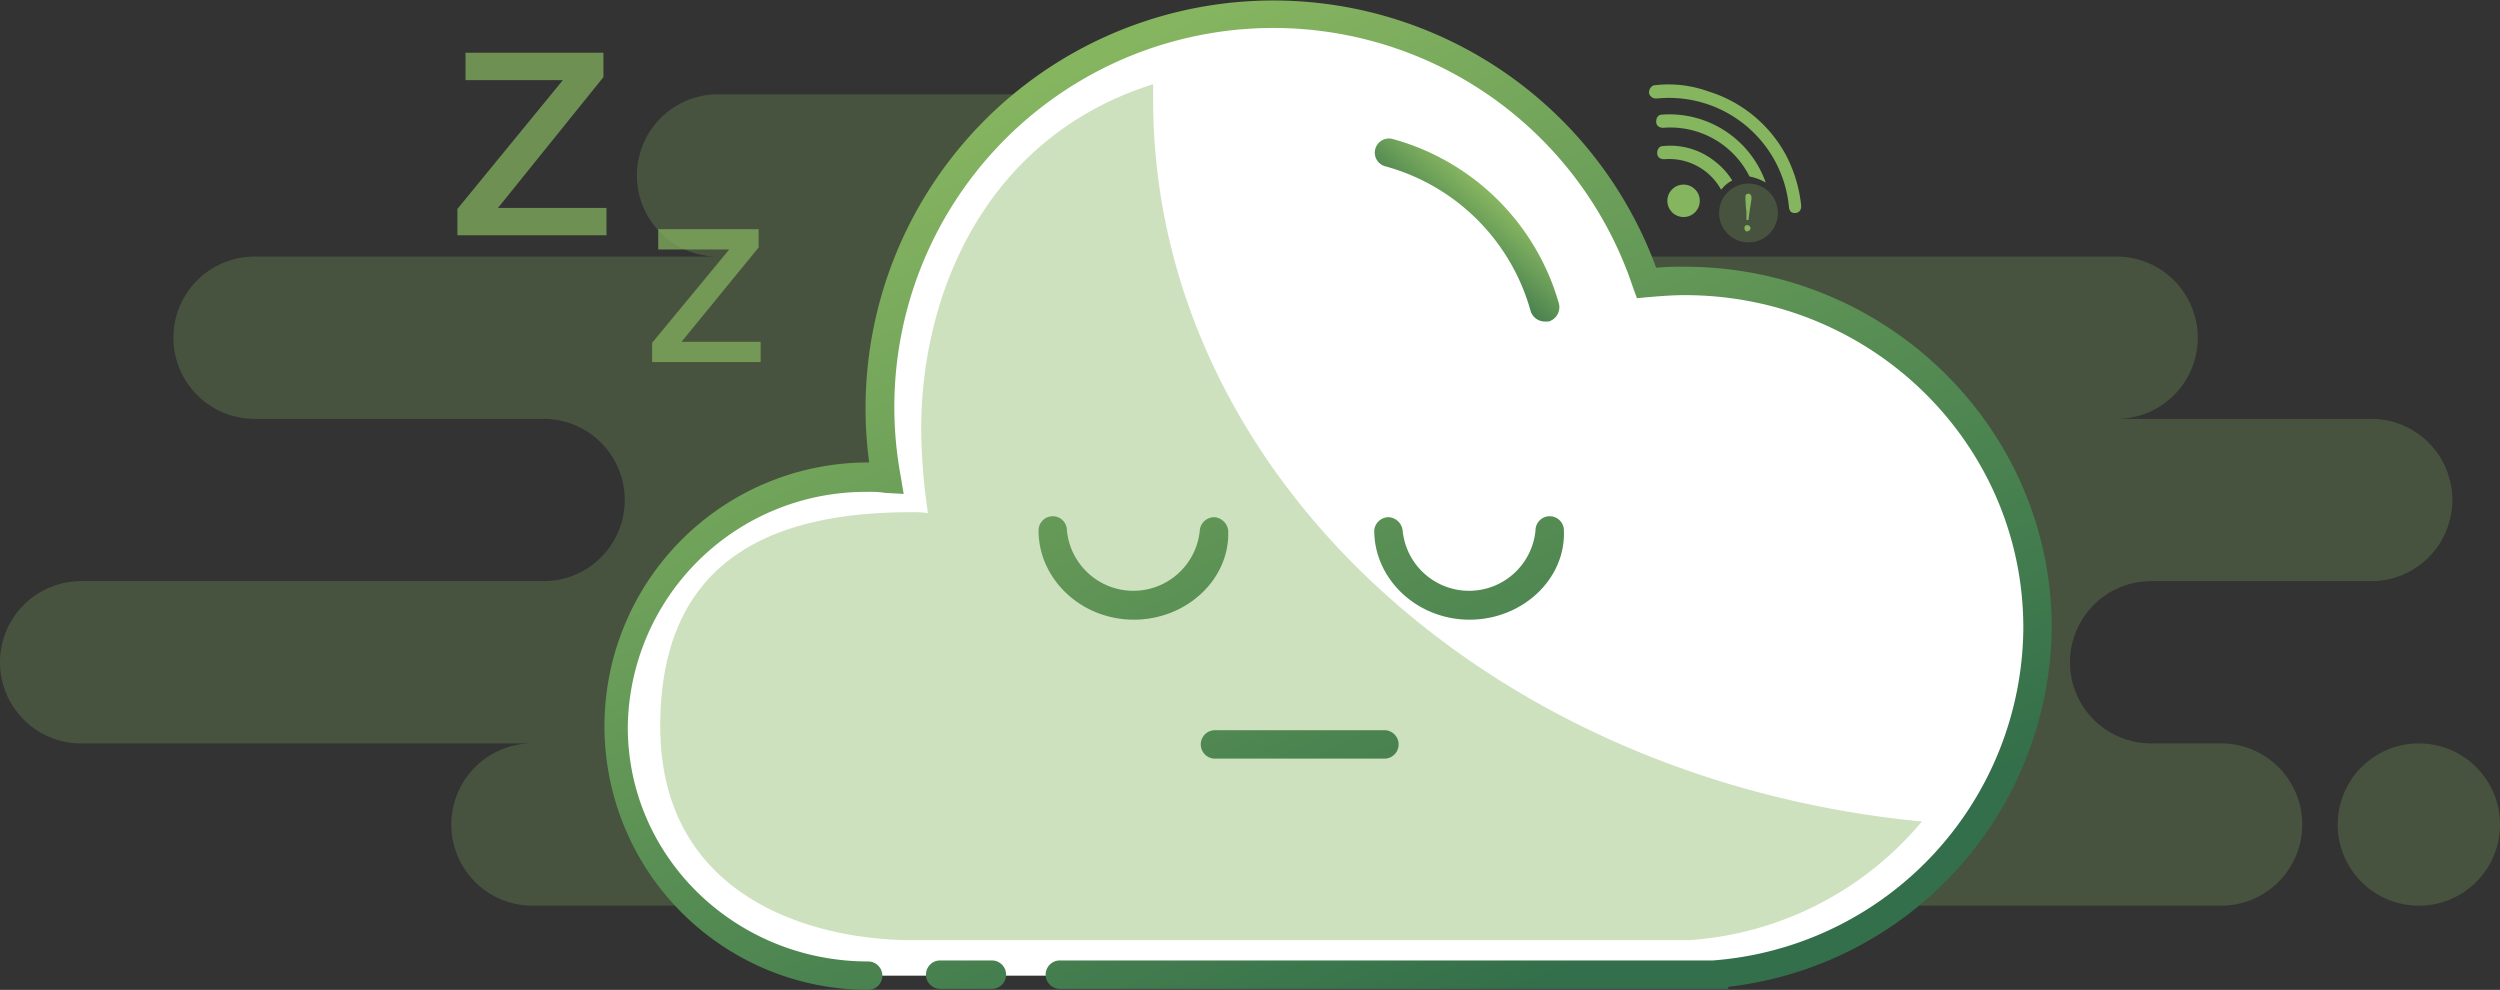 <svg id="Layer_1" data-name="Layer 1" xmlns="http://www.w3.org/2000/svg" xmlns:xlink="http://www.w3.org/1999/xlink" viewBox="0 0 246.5 97.6"><rect x="0" y="0" width="246.5" height="97.6" fill="#333333" stroke="none"/><defs><linearGradient id="linear-gradient" x1="63.32" y1="73.86" x2="105.32" y2="-18.14" gradientTransform="matrix(1, 0, 0, -1, 0, 100)" gradientUnits="userSpaceOnUse"><stop offset="0" stop-color="#86b560"/><stop offset="1" stop-color="#336f4a"/></linearGradient><linearGradient id="linear-gradient-2" x1="104.13" y1="92.49" x2="146.13" y2="0.49" xlink:href="#linear-gradient"/><linearGradient id="linear-gradient-3" x1="147.35" y1="80.35" x2="141.81" y2="74.14" xlink:href="#linear-gradient"/><linearGradient id="linear-gradient-4" x1="93.21" y1="87.5" x2="135.21" y2="-4.5" xlink:href="#linear-gradient"/><linearGradient id="linear-gradient-5" x1="120.63" y1="100.02" x2="162.63" y2="8.02" xlink:href="#linear-gradient"/><linearGradient id="linear-gradient-6" x1="99.12" y1="90.2" x2="141.12" y2="-1.8" xlink:href="#linear-gradient"/></defs><title>Artboard 1</title><path d="M52.5,89.3H156.3a8.81,8.81,0,0,0,1.7-.2,9.85,9.85,0,0,0,1.7.2H219a8,8,0,0,0,0-16h-6.9a8,8,0,0,1,0-16h21.7a8,8,0,0,0,0-16H208.7a8,8,0,1,0,0-16h-73a8,8,0,0,0,0-16H70.8a8,8,0,0,0,0,16H25.1a8,8,0,0,0,0,16H53.6a8,8,0,1,1,0,16H8a8,8,0,0,0,0,16H52.5a8,8,0,0,0,0,16Zm186,0a8,8,0,1,0-8-8,8,8,0,0,0,8,8Z" fill="#86b560" opacity="0.25" style="isolation:isolate"/><path d="M85.6,96.2c-13.9,0-25.1-11-25.1-24.5S71.7,47.2,85.6,47.2a10.87,10.87,0,0,1,1.8.1,40.2,40.2,0,0,1-.6-6.9A38.82,38.82,0,0,1,162.4,28c1.2-.1,2.5-.2,3.7-.2,19.2,0,34.8,15.3,34.8,34.2A34.45,34.45,0,0,1,169,96.2H104.5m-5.2-.1Z" fill="#fff"/><path d="M97.8,94.7H92.7a1.4,1.4,0,1,0,0,2.8h5.1a1.4,1.4,0,1,0,0-2.8Z" fill="url(#linear-gradient)"/><path d="M202.3,61.9a36,36,0,0,1-31.9,35.4v.2H104.5a1.4,1.4,0,1,1,0-2.8h64.4a33.1,33.1,0,0,0,30.6-32.8c0-18.1-14.9-32.8-33.4-32.8-1.2,0-2.4.1-3.6.2l-1.1.1-.4-1.1A37.37,37.37,0,0,0,88.8,46.9l.3,1.8-1.8-.1a9.15,9.15,0,0,0-1.7-.1A23.46,23.46,0,0,0,61.9,71.7c0,12.8,10.6,23.1,23.7,23.1a1.4,1.4,0,0,1,0,2.8,26,26,0,1,1,0-52h.1a40.21,40.21,0,0,1,77.6-19.2,25.28,25.28,0,0,1,2.8-.1C186,26.3,202.3,42.2,202.3,61.9Z" fill="url(#linear-gradient-2)"/><path d="M113.7,9.8c0,36.8,33.1,67.1,75.8,71.2a32.74,32.74,0,0,1-23,11.7H89.9c-9.3,0-24.8-3.9-24.8-21.1S77.2,50.5,89.9,50.5a8.6,8.6,0,0,1,1.6.1,59,59,0,0,1-.6-5.9C90.1,31.1,96,13.9,113.7,8.3Z" fill="#86b560" opacity="0.4" style="isolation:isolate"/><path d="M152.3,31.7a1.47,1.47,0,0,1-1.4-1.1,20.47,20.47,0,0,0-14.3-14.2,1.39,1.39,0,1,1,.7-2.7,23.48,23.48,0,0,1,16.4,16.2,1.47,1.47,0,0,1-1,1.8h-.4Z" fill="url(#linear-gradient-3)"/><path d="M111.8,61.1c-5.2,0-9.4-4-9.4-8.8a1.4,1.4,0,0,1,2.8,0h0a6.58,6.58,0,0,0,13.1,0,1.42,1.42,0,0,1,1.5-1.3,1.49,1.49,0,0,1,1.3,1.3C121.3,57.1,117,61.1,111.8,61.1Z" fill="url(#linear-gradient-4)"/><path d="M144.9,61.1c-5.2,0-9.4-4-9.4-8.8A1.42,1.42,0,0,1,137,51a1.49,1.49,0,0,1,1.3,1.3,6.58,6.58,0,0,0,13.1,0,1.4,1.4,0,0,1,2.8,0h0C154.4,57.1,150.1,61.1,144.9,61.1Z" fill="url(#linear-gradient-5)"/><path d="M136.4,74.8H119.9a1.4,1.4,0,1,1-.2-2.8h16.7a1.4,1.4,0,0,1,.2,2.8Z" fill="url(#linear-gradient-6)"/><path d="M59.5,5.2H45.9V7.9h9.6L45.1,20.6v2.6H59.8V20.5H49.1L59.5,7.6ZM74.8,22.6H64.9v2h7l-7.6,9.2v1.9H75v-2H67.2l7.6-9.3Z" fill="#86b560" opacity="0.72" style="isolation:isolate"/><circle cx="172.4" cy="21" r="2.9" fill="#86b560" opacity="0.25" style="isolation:isolate"/><path d="M176.6,20.9a.76.76,0,0,1-.2-.4A11.88,11.88,0,0,0,163.5,9.7h-.1a.69.69,0,0,1-.8-.5.75.75,0,0,1,.5-.8h.1a11.48,11.48,0,0,1,5.2.6,13.06,13.06,0,0,1,7.7,6.3,13.86,13.86,0,0,1,1.5,5c0,.4-.2.7-.6.7A.6.6,0,0,1,176.6,20.9Z" fill="#86b560"/><path d="M174.1,18a5.23,5.23,0,0,0-1.6-.6,8.72,8.72,0,0,0-8.5-4.8c-.4,0-.7-.2-.7-.6s.2-.7.6-.7A10.07,10.07,0,0,1,174.1,18Z" fill="#86b560"/><path d="M169.8,18.6l-.1.1a5.84,5.84,0,0,0-5.6-3c-.4,0-.7-.2-.7-.6h0c0-.4.2-.7.6-.7h0a7.05,7.05,0,0,1,5.2,1.6,6.9,6.9,0,0,1,1.6,1.8A2.9,2.9,0,0,0,169.8,18.6Z" fill="#86b560"/><circle cx="166" cy="19.8" r="1.6" fill="#86b560"/><path d="M172,22.5a.27.27,0,0,1,.3-.3h0a.32.32,0,0,1,.3.3h0a.32.32,0,0,1-.3.3c-.1.1-.3-.1-.3-.3Zm.7-3c0,.2-.1.7-.2,1.4l-.1.8h-.2v-.8a11.45,11.45,0,0,1-.1-1.5.27.27,0,0,1,.3-.3C172.6,19.1,172.7,19.3,172.7,19.5Z" fill="#86b560"/></svg>
